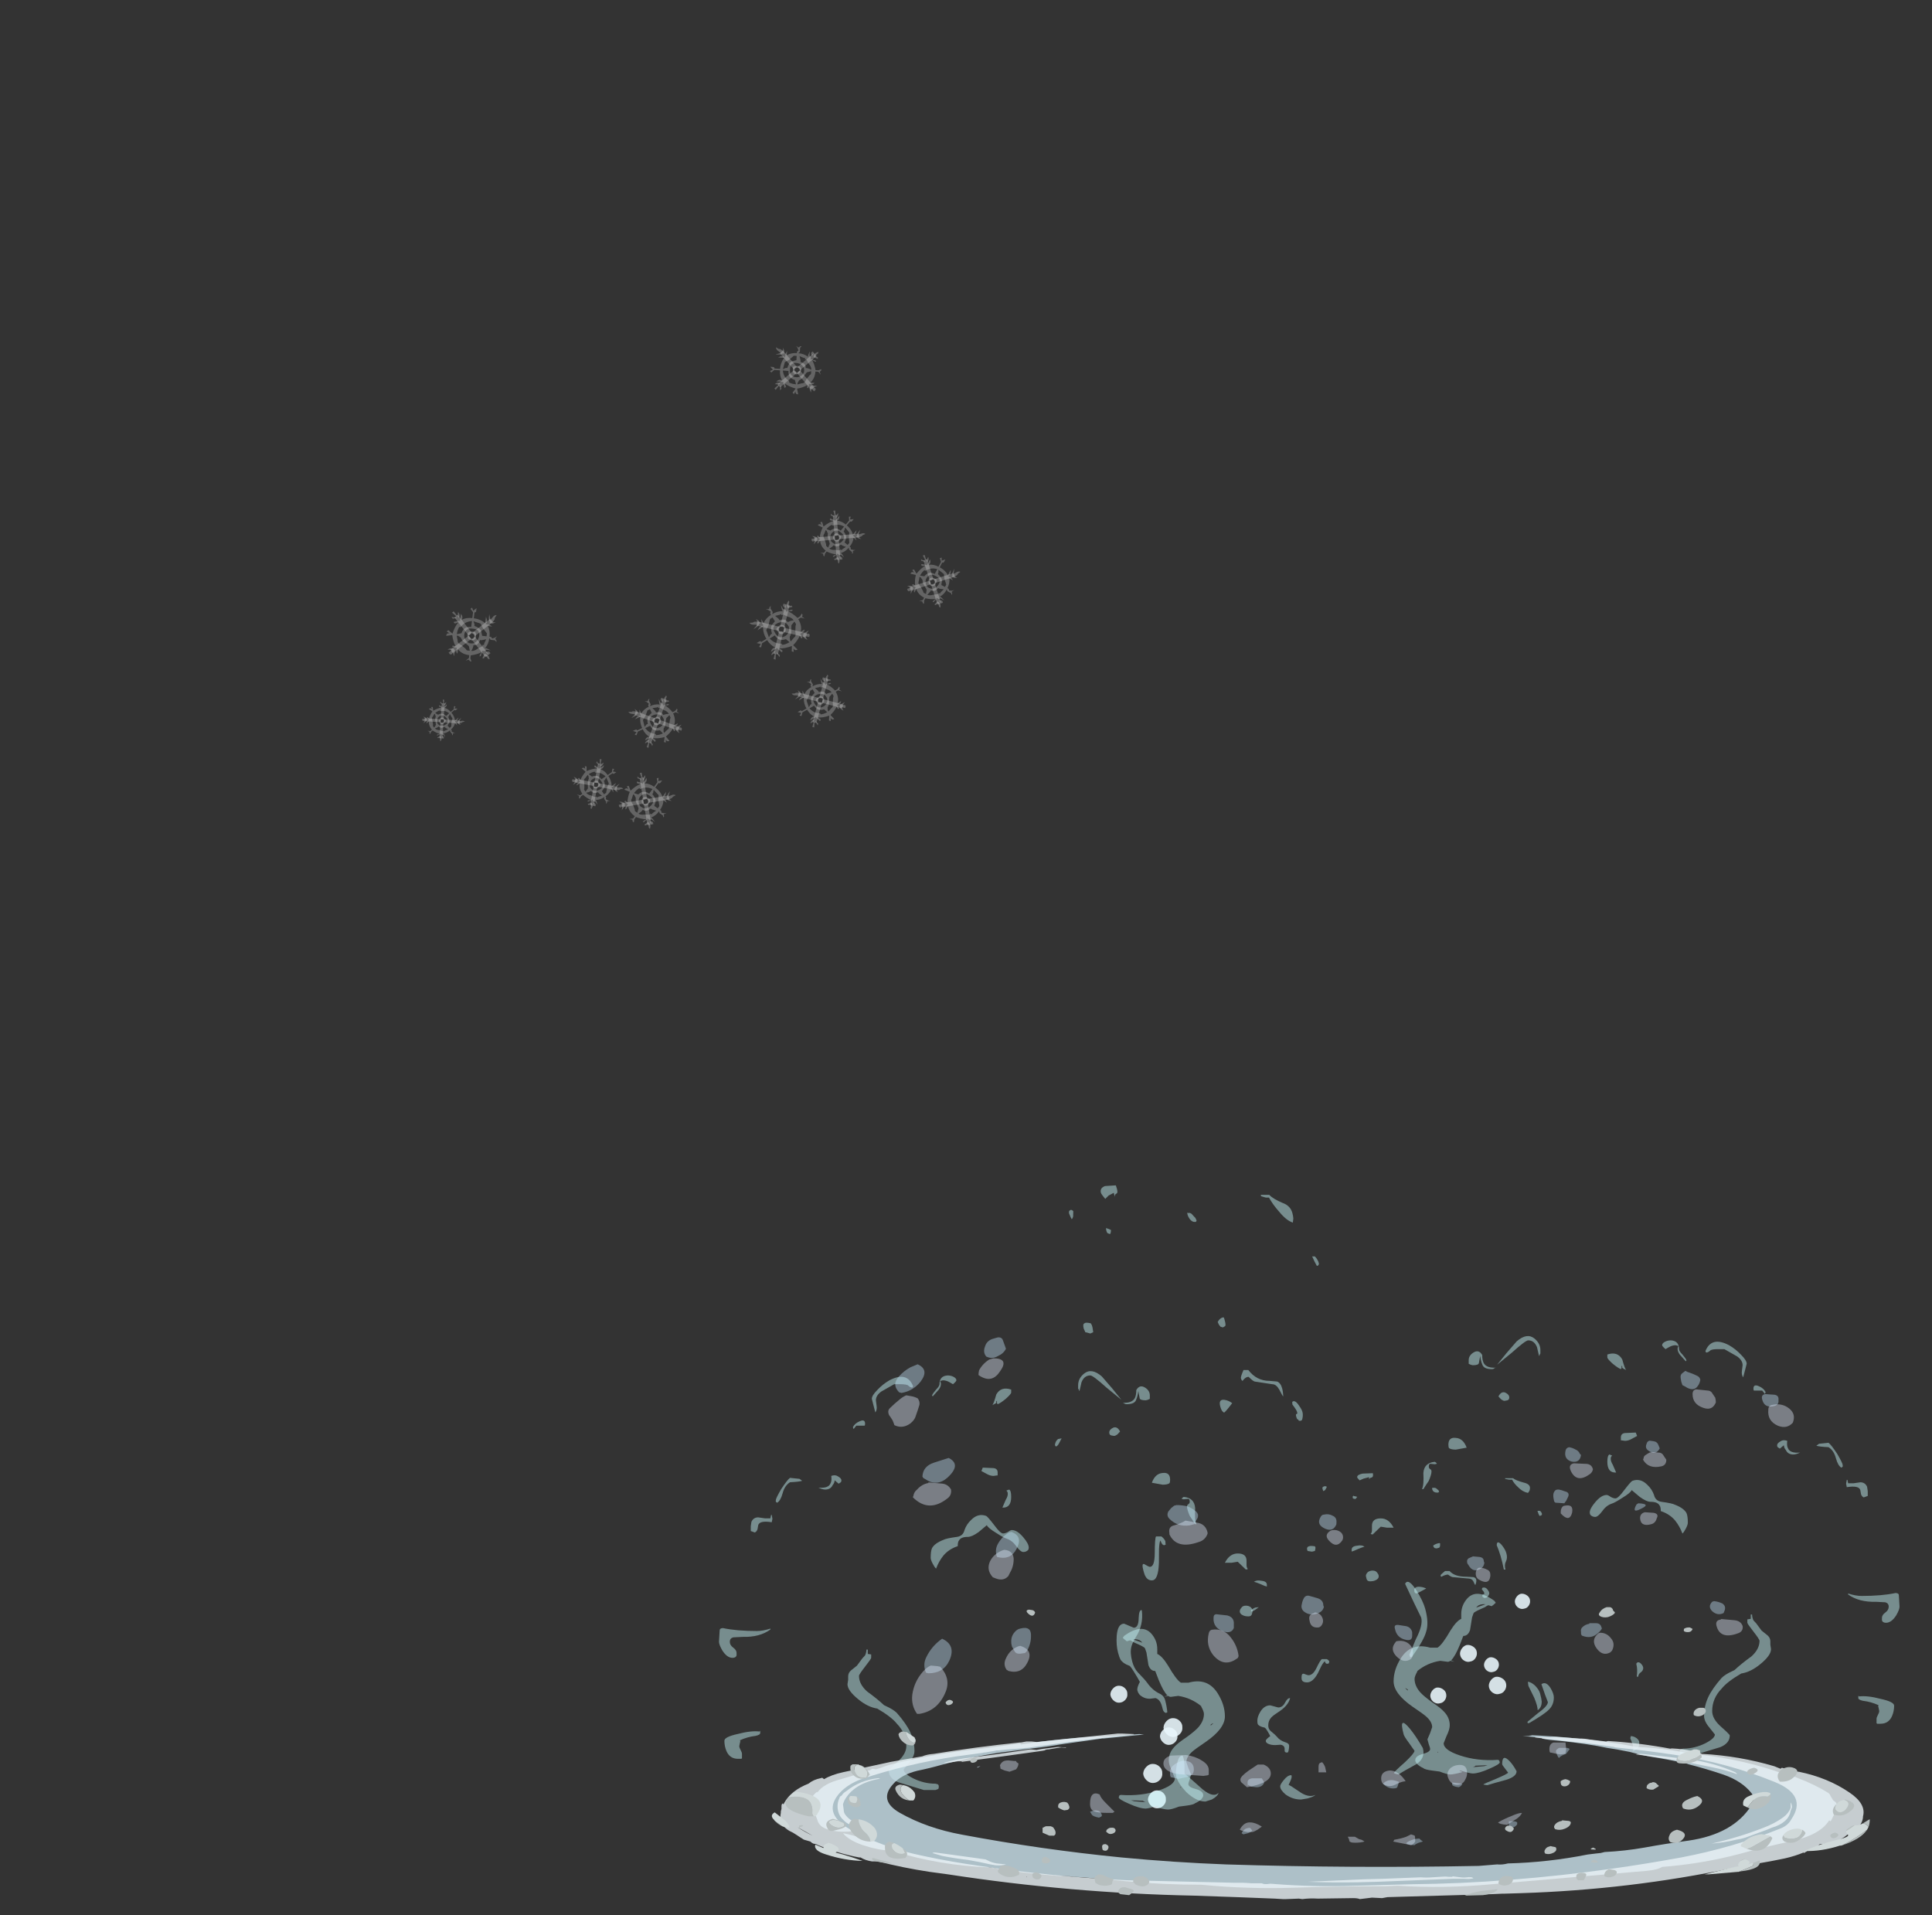 <?xml version="1.0" encoding="UTF-8" standalone="no"?>
<svg xmlns:ffdec="https://www.free-decompiler.com/flash" xmlns:xlink="http://www.w3.org/1999/xlink" ffdec:objectType="frame" height="990.95px" width="999.75px" xmlns="http://www.w3.org/2000/svg">
  <rect width="100%" height="100%" fill="#333333" stroke="none"/>
  <g transform="matrix(1.0, 0.0, 0.0, 1.0, 682.65, 933.5)">
    <use ffdec:characterId="79" height="2.3" transform="matrix(2.879, -3.033, 3.033, 2.879, -82.348, -39.373)" width="2.3" xlink:href="#shape0"/>
    <use ffdec:characterId="79" height="2.3" transform="matrix(2.593, -2.731, 2.731, 2.593, -109.672, -56.641)" width="2.3" xlink:href="#shape0"/>
    <use ffdec:characterId="79" height="2.3" transform="matrix(2.915, -3.07, 3.07, 2.915, -92.883, -15.621)" width="2.3" xlink:href="#shape0"/>
    <use ffdec:characterId="79" height="2.3" transform="matrix(2.67, -2.813, 2.813, 2.67, -84.056, -34.936)" width="2.3" xlink:href="#shape0"/>
    <use ffdec:characterId="79" height="2.3" transform="matrix(2.741, -2.887, 2.887, 2.741, -90.322, -2.232)" width="2.3" xlink:href="#shape0"/>
    <use ffdec:characterId="79" height="2.3" transform="matrix(3.311, 2.013, -2.013, 3.311, 90.808, -67.372)" width="2.3" xlink:href="#shape0"/>
    <use ffdec:characterId="79" height="2.3" transform="matrix(2.891, 1.758, -1.758, 2.891, 103.897, -110.147)" width="2.3" xlink:href="#shape0"/>
    <use ffdec:characterId="79" height="2.3" transform="matrix(3.205, 1.949, -1.949, 3.205, 75.805, -83.778)" width="2.3" xlink:href="#shape0"/>
    <use ffdec:characterId="79" height="2.3" transform="matrix(2.833, 1.723, -1.723, 2.833, 87.874, -77.239)" width="2.3" xlink:href="#shape0"/>
    <use ffdec:characterId="79" height="2.3" transform="matrix(3.039, 1.848, -1.848, 3.039, 60.281, -61.67)" width="2.3" xlink:href="#shape0"/>
    <use ffdec:characterId="1488" height="45.6" transform="matrix(5.531, 0.0, 1.896, 7.0, -173.275, -320.45)" width="39.5" xlink:href="#shape1"/>
    <use ffdec:characterId="1487" height="44.95" transform="matrix(7.0, 0.0, 0.0, 5.048, 16.8, -242.179)" width="40.5" xlink:href="#shape2"/>
    <use ffdec:characterId="1488" height="45.6" transform="matrix(5.14, 0.0, 0.0, 3.707, -35.362, -171.34)" width="39.5" xlink:href="#shape1"/>
    <use ffdec:characterId="1487" height="44.95" transform="matrix(-7.0, 0.0, 0.0, 5.048, -27.1, -224.029)" width="40.5" xlink:href="#shape2"/>
    <use ffdec:characterId="459" height="42.55" transform="matrix(6.174, 0.0, 0.0, 6.174, -222.924, -241.417)" width="75.9" xlink:href="#shape3"/>
    <use ffdec:characterId="456" height="29.5" transform="matrix(7.0, 0.0, 0.0, 5.13, -283.15, -101.847)" width="81.15" xlink:href="#shape4"/>
    <use ffdec:characterId="1086" height="12.6" transform="matrix(1.051, 1.538, -1.538, 1.051, -370.327, -543.645)" width="11.9" xlink:href="#sprite0"/>
    <use ffdec:characterId="1086" height="12.6" transform="matrix(0.154, -2.09, 2.09, 0.154, -285.012, -730.537)" width="11.9" xlink:href="#sprite0"/>
    <use ffdec:characterId="1086" height="12.6" transform="matrix(1.793, 0.924, -0.924, 1.793, -204.771, -649.82)" width="11.9" xlink:href="#sprite0"/>
    <use ffdec:characterId="1086" height="12.6" transform="matrix(1.497, 1.248, -1.248, 1.497, -250.309, -672.735)" width="11.9" xlink:href="#sprite0"/>
    <use ffdec:characterId="1086" height="12.6" transform="matrix(-0.994, -1.733, 1.733, -0.994, -263.663, -554.128)" width="11.9" xlink:href="#sprite0"/>
    <use ffdec:characterId="1086" height="12.6" transform="matrix(-0.867, -1.831, 1.831, -0.867, -349.672, -543.74)" width="11.9" xlink:href="#sprite0"/>
    <use ffdec:characterId="1086" height="12.6" transform="matrix(1.693, 1.209, -1.209, 1.693, -350.68, -537.302)" width="11.9" xlink:href="#sprite0"/>
    <use ffdec:characterId="1086" height="12.6" transform="matrix(-1.161, -1.886, 1.886, -1.161, -283.785, -588.854)" width="11.9" xlink:href="#sprite0"/>
    <use ffdec:characterId="1086" height="12.6" transform="matrix(2.181, 0.268, -0.268, 2.181, -449.797, -620.495)" width="11.9" xlink:href="#sprite0"/>
    <use ffdec:characterId="1086" height="12.6" transform="matrix(1.007, 1.151, -1.151, 1.007, -452.238, -574.041)" width="11.9" xlink:href="#sprite0"/>
  </g>
  <defs>
    <g id="shape0" transform="matrix(1.0, 0.0, 0.0, 1.0, 1.15, 1.15)">
      <path d="M0.8 -0.85 Q1.15 -0.5 1.15 0.0 1.15 0.5 0.8 0.8 0.5 1.15 0.0 1.15 -0.5 1.15 -0.85 0.8 -1.15 0.5 -1.15 0.0 -1.15 -0.5 -0.85 -0.85 -0.5 -1.15 0.0 -1.15 0.5 -1.15 0.8 -0.85" fill="#e8f6fb" fill-opacity="0.886" fill-rule="evenodd" stroke="none"/>
    </g>
    <g id="shape1" transform="matrix(1.0, 0.0, 0.0, 1.0, 12.6, 44.35)">
      <path d="M5.65 -42.1 Q5.65 -42.4 5.7 -42.25 5.9 -42.3 6.05 -42.2 6.2 -42.0 6.3 -41.9 L6.35 -41.7 6.25 -41.6 6.1 -41.6 Q5.9 -41.6 5.75 -41.8 5.65 -42.0 5.65 -42.1 M13.8 -43.6 Q14.05 -43.3 14.85 -43.0 15.5 -42.8 15.5 -42.25 15.5 -42.05 15.45 -41.85 L15.3 -41.55 Q14.75 -41.7 14.3 -42.35 13.9 -42.85 13.7 -43.4 L13.4 -43.4 13.0 -43.5 13.0 -43.6 13.8 -43.6 M16.7 -38.5 Q16.6 -38.35 16.45 -38.35 L16.35 -38.65 16.25 -39.05 16.5 -39.05 Q16.65 -38.9 16.7 -38.65 L16.7 -38.5 M6.45 -34.5 L6.45 -34.25 Q6.45 -34.0 6.35 -33.9 L6.1 -33.8 5.9 -33.85 5.8 -34.0 5.75 -34.2 Q6.05 -34.5 6.4 -34.55 L6.45 -34.5 M6.65 -29.9 L6.6 -29.85 Q6.5 -29.85 6.5 -30.05 6.5 -30.15 6.95 -30.65 L7.4 -30.65 Q7.9 -29.85 9.1 -29.85 L9.8 -29.8 Q10.1 -29.7 10.1 -29.3 10.1 -29.1 10.05 -28.9 L10.0 -28.7 Q9.95 -28.7 9.8 -29.2 9.65 -29.6 9.3 -29.6 L7.7 -29.8 Q7.55 -29.85 7.4 -30.0 L7.25 -30.15 Q7.0 -30.15 6.65 -29.9 M4.05 -27.5 Q3.95 -27.55 3.9 -27.65 3.85 -27.75 3.85 -27.95 3.85 -28.5 4.4 -28.45 4.8 -28.4 5.05 -28.2 4.2 -27.55 4.05 -27.5 M11.25 -28.0 Q11.4 -27.75 11.4 -27.55 11.4 -27.35 11.25 -27.1 11.15 -26.9 11.0 -26.9 L10.85 -26.9 10.8 -27.0 10.75 -27.0 Q10.7 -27.05 10.7 -27.2 10.7 -27.4 10.8 -27.4 10.9 -27.4 10.9 -27.55 10.9 -27.7 10.65 -28.1 L10.7 -28.3 10.85 -28.35 Q11.1 -28.35 11.25 -28.0 M10.95 -0.8 L10.8 -0.85 Q10.85 -0.95 12.1 -1.65 13.2 -2.3 13.3 -2.5 L13.0 -3.05 Q12.7 -3.55 12.7 -3.7 12.7 -5.2 13.45 -4.1 13.8 -3.6 14.15 -2.7 14.15 -1.95 13.1 -1.5 11.75 -1.0 11.2 -0.75 L10.95 -0.8 M17.3 -12.35 L17.0 -13.45 16.65 -14.85 Q17.1 -15.3 17.55 -14.35 17.9 -13.55 17.9 -13.0 17.9 -11.95 17.4 -11.3 17.0 -10.7 15.45 -9.45 L15.3 -9.4 Q15.25 -9.4 15.25 -9.6 L16.25 -10.75 Q17.3 -11.8 17.3 -12.35 M26.65 -16.5 Q26.4 -16.25 26.4 -15.9 L26.25 -15.9 Q26.35 -16.95 26.2 -17.7 26.35 -18.1 26.65 -17.75 26.9 -17.4 26.9 -17.1 26.9 -16.75 26.65 -16.5 M26.45 -6.15 Q26.3 -5.7 25.85 -5.5 25.95 -5.8 25.85 -6.4 L25.6 -7.3 25.65 -7.6 Q25.95 -7.6 26.25 -7.3 26.5 -7.0 26.5 -6.75 26.5 -6.35 26.45 -6.15 M-5.4 -42.2 Q-5.4 -42.4 -5.25 -42.45 -5.1 -42.55 -4.95 -42.4 L-5.1 -42.0 Q-5.2 -41.85 -5.3 -41.8 L-5.35 -41.95 -5.4 -42.2 M-0.35 -44.3 Q-0.3 -44.35 -0.3 -44.05 -0.3 -43.75 -0.45 -43.7 -0.65 -43.65 -0.7 -43.45 L-0.7 -43.75 -1.25 -43.55 -1.65 -43.3 Q-1.9 -43.65 -1.9 -43.75 -1.9 -44.1 -1.35 -44.25 L-0.35 -44.3 M-1.9 -41.0 Q-2.0 -40.75 -2.1 -40.7 L-2.25 -40.75 Q-2.35 -40.75 -2.35 -40.95 -2.35 -41.15 -2.25 -41.15 L-2.2 -41.1 Q-2.1 -41.1 -1.9 -41.0 M-6.1 -33.95 L-6.1 -33.8 -6.15 -33.45 -6.45 -33.35 -6.9 -33.45 -6.9 -33.5 -6.95 -33.7 Q-6.95 -34.05 -6.75 -34.1 -6.6 -34.2 -6.15 -34.1 L-6.1 -33.95 M-12.15 -25.25 Q-12.4 -25.0 -12.55 -25.0 L-12.6 -25.1 Q-12.45 -25.4 -12.15 -25.55 L-11.8 -25.6 -12.15 -25.25 M-11.95 -9.75 Q-11.95 -10.3 -11.65 -11.0 -11.25 -11.9 -10.65 -11.9 L-9.85 -11.6 Q-9.4 -11.6 -9.15 -12.3 -8.9 -12.95 -8.65 -12.9 -8.85 -11.8 -9.9 -10.9 -10.35 -10.5 -10.55 -10.2 -10.85 -9.75 -10.85 -9.1 -10.85 -8.6 -10.6 -8.3 -10.15 -7.8 -10.0 -7.55 -9.7 -7.0 -9.15 -6.75 -8.75 -6.6 -8.75 -6.25 -8.75 -5.8 -8.85 -5.35 L-9.0 -5.3 Q-9.2 -5.35 -9.2 -5.55 L-9.2 -5.8 Q-9.2 -6.3 -9.6 -6.4 L-10.15 -6.35 Q-10.55 -6.35 -10.8 -6.5 -11.1 -6.65 -11.1 -6.95 -11.1 -7.15 -10.65 -7.6 -10.75 -7.9 -10.95 -8.35 -11.15 -8.8 -11.25 -8.8 -11.75 -8.95 -11.9 -9.25 -11.95 -9.4 -11.95 -9.75 M-4.95 -18.35 Q-4.75 -18.2 -4.7 -18.0 L-4.75 -17.8 -4.75 -17.75 -4.9 -17.7 Q-5.05 -17.7 -5.1 -17.85 L-5.15 -18.05 Q-5.3 -17.9 -5.5 -17.4 L-5.85 -16.4 Q-6.35 -15.1 -6.95 -15.1 -7.35 -15.1 -7.45 -15.4 -7.5 -15.5 -7.5 -15.8 -7.5 -16.4 -7.25 -16.3 -6.9 -16.1 -6.8 -16.1 -6.35 -16.1 -6.0 -17.1 -5.6 -18.25 -5.45 -18.35 L-4.95 -18.35 M-9.3 -1.45 Q-8.9 -2.15 -8.55 -2.15 L-8.5 -2.1 Q-8.5 -2.05 -8.5 -1.85 -8.5 -1.75 -8.6 -1.4 L-8.8 -0.8 Q-8.55 -0.65 -8.15 -0.25 L-7.5 0.35 Q-6.7 1.0 -6.1 0.6 -6.25 0.85 -6.9 1.1 L-7.55 1.25 Q-8.4 1.25 -9.1 0.55 -9.65 -0.1 -9.65 -0.6 -9.65 -0.85 -9.3 -1.45" fill="#ccfeff" fill-opacity="0.447" fill-rule="evenodd" stroke="none"/>
    </g>
    <g id="shape2" transform="matrix(1.0, 0.0, 0.0, 1.0, 13.95, 44.15)">
      <path d="M4.95 -41.95 L4.95 -42.25 Q5.7 -42.6 6.05 -41.75 6.25 -40.75 6.35 -40.65 6.05 -40.85 6.05 -40.9 L6.05 -41.05 6.0 -41.1 6.0 -40.85 5.95 -40.75 Q5.75 -40.85 5.35 -41.3 4.95 -41.8 4.95 -41.95 M10.15 -43.15 L10.0 -43.2 Q9.75 -43.2 9.5 -43.0 L9.25 -42.8 Q9.0 -43.1 9.0 -43.2 9.0 -43.4 9.2 -43.55 9.4 -43.7 9.65 -43.7 10.25 -43.65 10.25 -42.8 10.25 -42.6 10.5 -42.25 10.75 -41.85 10.8 -41.65 L10.75 -41.55 10.3 -42.25 Q10.05 -42.75 10.2 -43.1 L10.15 -43.15 M13.95 -43.2 Q14.45 -42.8 14.85 -42.2 15.25 -41.65 15.25 -41.3 L15.15 -40.75 15.0 -39.95 15.0 -39.9 Q14.85 -40.15 14.9 -40.6 L14.95 -41.15 Q14.95 -41.65 14.55 -42.05 L13.6 -42.8 13.15 -42.8 Q12.65 -42.8 12.55 -42.65 12.4 -42.45 12.25 -42.45 L12.2 -42.6 Q12.65 -44.15 13.95 -43.2 M18.15 -32.45 Q18.0 -32.7 18.0 -32.95 L17.7 -32.6 17.6 -32.7 Q17.5 -32.75 17.5 -32.95 17.5 -33.15 17.75 -33.35 17.95 -33.55 18.25 -33.4 18.2 -32.9 18.3 -32.65 18.45 -32.1 19.2 -32.2 18.9 -32.0 18.7 -32.0 18.3 -32.0 18.15 -32.45 M21.3 -33.2 Q21.5 -33.0 21.95 -32.05 22.35 -31.1 22.35 -30.9 L22.35 -30.75 22.25 -30.65 Q22.0 -30.85 21.85 -31.6 21.7 -32.4 21.3 -32.75 20.6 -32.8 20.4 -32.9 L20.6 -33.1 21.3 -33.2 M16.6 -38.2 L16.4 -38.55 15.8 -38.55 Q15.75 -38.55 15.75 -38.75 15.75 -39.25 16.15 -39.0 16.5 -38.8 16.65 -38.4 L16.6 -38.2 M22.75 -29.05 L23.15 -29.05 23.65 -29.15 Q24.0 -29.15 24.15 -28.7 L24.2 -28.25 24.2 -27.75 23.9 -27.6 Q23.75 -27.7 23.7 -27.95 L23.65 -28.35 Q23.55 -28.85 22.65 -28.65 L22.6 -29.0 22.65 -29.4 22.7 -29.4 22.75 -29.05 M6.75 -33.6 Q6.5 -33.4 6.25 -33.4 L6.0 -33.45 5.95 -33.45 5.95 -33.75 Q5.95 -34.15 6.25 -34.2 L7.05 -34.25 7.15 -33.9 6.75 -33.6 M5.3 -31.9 L5.25 -31.8 Q5.2 -31.75 5.2 -31.55 5.2 -31.3 5.35 -30.95 L5.6 -30.15 Q4.95 -30.1 4.95 -31.25 4.95 -31.9 5.1 -32.0 L5.3 -31.9 M4.55 -26.15 Q4.25 -25.6 4.05 -25.6 3.85 -25.6 3.7 -25.8 3.65 -25.9 3.65 -26.05 3.65 -26.45 4.05 -27.1 4.5 -27.85 4.9 -27.85 5.0 -27.85 5.2 -27.65 5.4 -27.5 5.55 -27.5 5.75 -27.5 6.2 -28.35 6.7 -29.25 6.8 -29.3 7.4 -29.6 7.9 -28.9 8.25 -28.45 8.4 -27.85 8.5 -27.25 8.95 -27.15 9.75 -27.0 9.95 -26.85 10.6 -26.5 10.8 -26.0 10.9 -25.7 10.9 -25.0 10.9 -24.8 10.75 -24.4 10.6 -24.0 10.5 -23.9 10.3 -24.65 9.95 -25.25 9.55 -25.9 8.9 -26.2 8.9 -26.65 8.8 -26.8 8.65 -27.15 8.15 -27.15 7.85 -27.15 7.35 -27.65 L6.75 -28.35 Q6.65 -28.05 6.05 -27.55 5.5 -27.05 5.25 -26.95 4.85 -26.75 4.55 -26.15 M10.55 -1.2 L10.35 -1.3 Q10.3 -1.35 10.3 -1.55 10.3 -1.75 10.4 -1.8 L10.55 -1.85 Q11.4 -1.85 12.2 -2.4 12.9 -2.9 12.9 -3.3 L12.5 -4.0 Q12.1 -4.65 12.1 -5.2 12.1 -6.2 12.4 -7.1 12.7 -8.0 13.4 -9.1 13.65 -9.45 14.2 -9.8 L14.35 -9.9 Q14.85 -10.55 15.6 -11.3 16.2 -12.05 16.2 -12.9 16.2 -13.05 15.75 -13.85 15.3 -14.65 15.3 -14.75 15.3 -15.05 15.3 -15.1 L15.55 -15.15 15.55 -15.6 15.65 -15.6 Q15.65 -15.3 15.75 -15.0 L15.95 -14.7 16.35 -13.95 16.8 -13.45 Q17.0 -13.2 17.0 -12.85 L17.0 -12.5 17.05 -12.05 Q17.05 -11.4 16.25 -10.5 15.55 -9.7 14.85 -9.55 13.8 -8.7 13.4 -8.0 12.7 -7.0 12.7 -5.7 12.7 -4.9 13.35 -4.1 14.0 -3.3 14.0 -3.2 14.0 -2.4 13.3 -2.0 L11.4 -1.2 10.55 -1.2 M22.75 -17.75 Q23.3 -17.5 23.75 -17.5 25.25 -17.5 26.25 -17.8 26.5 -17.8 26.5 -17.55 L26.55 -16.4 Q26.55 -16.1 26.3 -15.5 25.95 -14.75 25.55 -14.75 25.3 -14.75 25.25 -15.0 25.25 -15.1 25.25 -15.25 25.25 -15.55 25.5 -15.8 25.75 -16.05 25.75 -16.4 25.75 -16.75 25.5 -16.85 L24.8 -16.9 Q23.55 -16.85 22.75 -17.65 L22.75 -17.75 M23.5 -7.05 Q23.5 -7.4 23.55 -7.2 24.2 -7.3 25.15 -6.95 26.15 -6.65 26.15 -6.25 26.15 -5.7 26.0 -5.2 25.75 -4.4 25.15 -4.4 L24.9 -4.4 24.85 -4.45 24.85 -4.6 Q24.85 -4.7 24.85 -4.9 24.85 -5.05 24.95 -5.3 25.05 -5.55 25.05 -5.7 L25.0 -6.05 Q24.95 -6.2 25.0 -6.3 24.45 -6.65 23.85 -6.75 23.5 -6.85 23.5 -7.05 M-5.3 -41.65 Q-5.3 -42.15 -4.95 -42.45 -4.55 -42.8 -4.3 -42.2 -4.3 -41.7 -4.2 -41.4 -4.0 -40.85 -3.3 -40.9 L-3.4 -40.85 Q-3.45 -40.75 -3.6 -40.75 -4.2 -40.75 -4.3 -41.25 -4.4 -41.55 -4.45 -42.1 L-4.55 -41.35 Q-4.6 -41.15 -5.0 -41.15 L-5.15 -41.2 -5.3 -41.3 -5.3 -41.65 M0.0 -42.7 L0.0 -42.35 -0.05 -42.25 Q-0.05 -42.15 -0.1 -42.1 L-0.25 -43.0 Q-0.45 -43.7 -0.9 -43.7 -1.1 -43.7 -2.1 -42.45 L-3.2 -41.2 -2.5 -42.4 -1.75 -43.6 Q-1.0 -44.5 -0.45 -43.9 0.0 -43.4 0.0 -42.7 M-5.85 -32.6 L-6.25 -32.5 Q-6.6 -32.5 -6.75 -32.65 -6.8 -32.75 -6.8 -33.0 -6.8 -33.8 -6.25 -33.7 -5.7 -33.65 -5.45 -32.7 L-5.85 -32.6 M-2.45 -37.55 L-2.65 -37.5 Q-2.75 -37.5 -2.9 -37.65 L-3.1 -37.95 Q-2.9 -38.5 -2.6 -38.35 -2.3 -38.15 -2.3 -37.85 -2.3 -37.6 -2.45 -37.55 M-7.7 -31.15 L-7.65 -31.05 -7.8 -31.0 -8.15 -31.05 -8.2 -31.0 Q-8.25 -30.95 -8.25 -30.75 -8.25 -30.6 -8.15 -30.5 -8.05 -30.45 -8.05 -30.25 -8.05 -29.95 -8.25 -29.3 -8.45 -28.9 -8.65 -28.45 L-8.75 -28.45 Q-8.6 -28.9 -8.65 -30.1 -8.6 -31.15 -7.8 -31.25 L-7.7 -31.15 M-11.35 -24.5 L-11.8 -24.6 -12.4 -23.8 -12.55 -23.85 Q-12.45 -24.0 -12.45 -24.25 L-12.45 -24.7 Q-12.45 -25.45 -11.8 -25.45 -11.2 -25.45 -10.85 -24.5 L-11.35 -24.5 M-13.95 -22.0 L-13.95 -22.25 Q-13.95 -22.6 -13.55 -22.65 -13.2 -22.75 -13.0 -22.55 -13.15 -22.5 -13.5 -22.3 -13.8 -22.1 -13.95 -22.05 L-13.95 -22.0 M-12.4 -20.1 Q-12.15 -20.1 -12.05 -19.85 -11.95 -19.7 -11.95 -19.5 -11.95 -19.25 -12.2 -19.1 -12.35 -19.0 -12.6 -19.0 -12.8 -19.0 -12.85 -19.25 L-12.9 -19.55 Q-12.9 -19.75 -12.75 -19.95 -12.6 -20.1 -12.4 -20.1 M-5.85 -15.65 Q-5.85 -16.55 -5.4 -17.25 -4.7 -18.3 -3.4 -17.0 L-3.3 -16.8 Q-3.45 -16.6 -3.6 -16.45 L-3.85 -16.55 Q-3.95 -16.5 -4.1 -16.35 -4.7 -16.0 -4.9 -15.8 L-4.95 -15.7 -5.05 -15.3 Q-5.15 -14.4 -5.2 -14.0 -5.35 -13.4 -5.7 -13.4 L-5.95 -12.5 Q-6.3 -11.3 -6.6 -10.9 L-6.35 -10.75 -6.65 -10.85 Q-6.75 -10.75 -6.85 -10.75 L-7.4 -10.85 Q-8.35 -10.65 -9.1 -9.8 L-9.1 -9.75 Q-9.3 -9.25 -9.3 -9.0 -9.3 -8.3 -8.9 -7.65 -8.65 -7.25 -8.0 -6.6 -7.35 -6.0 -7.1 -5.6 -6.7 -5.0 -6.7 -4.25 -6.7 -3.8 -6.95 -3.1 L-7.15 -2.4 Q-7.15 -1.7 -5.95 -1.15 -4.65 -0.55 -3.15 -0.7 L-3.05 -0.65 -3.0 -0.45 Q-3.0 -0.25 -3.75 0.2 -4.55 0.7 -5.0 0.7 -5.2 0.7 -5.9 0.4 L-6.0 0.4 -5.75 0.55 Q-6.4 0.8 -6.65 0.8 -6.9 0.8 -7.45 0.5 L-8.0 0.4 Q-8.55 0.3 -8.65 0.15 -8.9 0.0 -9.1 -0.25 -9.25 -0.5 -9.25 -0.65 -9.25 -1.1 -8.7 -1.3 -8.15 -1.5 -8.15 -1.8 -8.15 -1.95 -8.25 -2.3 L-8.35 -2.8 -8.15 -3.45 -8.0 -4.05 Q-8.0 -4.6 -8.45 -5.15 -8.65 -5.4 -9.45 -6.15 -10.85 -7.5 -10.85 -8.75 -10.85 -9.95 -10.3 -11.15 -9.55 -12.75 -8.15 -12.2 L-7.6 -12.2 Q-7.25 -12.5 -6.65 -13.95 -6.2 -14.95 -5.85 -15.15 L-5.85 -15.65 M-4.75 -16.3 L-4.05 -16.65 Q-4.45 -16.7 -4.65 -16.45 L-4.75 -16.3 M-10.0 -8.05 L-9.8 -7.8 -9.8 -7.9 -9.9 -8.0 -10.0 -8.05 M-8.1 -0.65 L-8.1 -0.65 M-7.6 -1.45 L-7.55 -1.45 -7.6 -1.55 -7.6 -1.45 M-4.8 -0.1 Q-4.85 0.0 -5.0 0.05 L-4.15 -0.05 -3.9 -0.15 -4.8 -0.1" fill="#ccfeff" fill-opacity="0.447" fill-rule="evenodd" stroke="none"/>
    </g>
    <g id="shape3" transform="matrix(1.0, 0.0, 0.0, 1.0, 36.85, 30.5)">
      <path d="M18.95 -16.75 L18.9 -17.0 Q18.85 -17.25 18.9 -17.45 19.0 -17.75 19.25 -17.75 L19.35 -17.75 Q19.6 -17.7 19.85 -17.6 20.3 -17.5 20.1 -17.1 L19.95 -16.8 19.8 -16.6 19.05 -16.65 18.95 -16.75 M20.4 -20.1 Q19.75 -20.3 19.9 -21.0 19.95 -21.25 20.2 -21.3 20.5 -21.25 20.75 -21.1 21.0 -21.0 21.1 -20.75 L21.2 -20.65 Q21.1 -19.95 20.4 -20.1 M26.0 -16.6 Q27.1 -16.55 26.25 -16.15 25.4 -15.7 25.85 -16.5 L26.0 -16.6 M12.15 -12.15 L12.7 -12.1 Q13.05 -12.05 13.05 -11.75 L13.1 -11.6 Q13.05 -11.3 12.85 -11.15 12.15 -10.7 11.75 -11.45 11.65 -11.55 11.65 -11.7 L11.65 -11.8 Q11.7 -11.95 11.8 -12.0 L12.15 -12.15 M0.7 -14.85 Q0.45 -14.2 -0.2 -14.45 -1.05 -14.8 -0.6 -15.5 -0.5 -15.65 -0.35 -15.65 0.05 -15.75 0.4 -15.55 0.75 -15.4 0.7 -14.95 L0.7 -14.85 M6.55 -6.3 Q6.95 -6.2 7.05 -5.8 L7.05 -5.5 Q7.05 -5.05 6.55 -5.15 5.75 -5.3 5.6 -6.1 5.5 -6.45 5.9 -6.4 L6.55 -6.3 M21.9 -6.55 L22.45 -6.55 Q22.8 -6.55 22.9 -6.25 L22.95 -6.1 Q22.8 -5.85 22.6 -5.7 22.05 -5.2 21.3 -5.5 21.25 -5.5 21.2 -5.65 L21.2 -5.8 Q21.15 -6.05 21.3 -6.2 21.55 -6.45 21.9 -6.5 L21.9 -6.55 M37.4 -25.7 Q37.8 -25.65 37.75 -25.25 37.8 -24.85 37.4 -24.75 36.6 -24.55 36.4 -25.25 36.25 -25.7 36.65 -25.75 L37.4 -25.7 M30.3 -27.55 Q30.6 -27.45 30.9 -27.3 31.15 -27.2 31.2 -26.95 31.15 -26.65 31.0 -26.45 30.65 -25.9 29.9 -26.4 29.8 -26.45 29.7 -26.5 L29.6 -26.8 29.55 -27.1 Q29.5 -27.4 29.75 -27.55 L29.95 -27.7 Q30.1 -27.6 30.3 -27.55 M27.3 -21.8 Q27.6 -21.75 27.7 -21.45 L27.8 -21.2 Q27.45 -20.55 26.8 -21.05 26.55 -21.25 26.7 -21.6 26.75 -21.8 26.95 -21.85 L27.3 -21.8 M32.35 -8.4 Q32.75 -8.35 33.05 -8.2 33.35 -8.0 33.25 -7.65 L33.15 -7.4 Q32.65 -7.15 32.2 -7.55 31.8 -7.95 32.2 -8.35 L32.35 -8.4 M19.95 4.4 Q19.5 4.55 19.35 4.75 19.25 4.65 19.2 4.5 19.1 4.3 19.1 4.15 L19.15 4.05 19.35 3.9 20.0 3.9 Q20.15 3.9 20.25 4.0 L19.95 4.4 M15.85 10.3 Q15.75 10.5 15.35 10.65 L15.25 10.7 Q15.15 10.7 15.15 10.4 L15.15 10.05 15.5 10.05 Q15.75 10.05 15.85 10.15 L15.85 10.3 M10.95 7.2 Q10.5 7.15 10.4 7.0 L10.4 6.8 11.25 6.9 Q11.2 7.1 10.95 7.2 M5.8 7.2 Q5.75 7.3 5.45 7.3 5.0 7.3 4.6 6.9 4.9 6.6 5.3 6.6 5.55 6.6 5.95 6.75 L5.8 7.2 M7.75 11.6 L7.95 11.75 Q7.75 11.8 7.6 11.85 7.35 11.95 7.25 12.05 6.65 12.05 6.55 11.9 6.65 11.75 6.95 11.65 7.3 11.5 7.65 11.5 L7.75 11.6 M-27.25 -30.25 L-27.05 -29.7 -27.0 -29.55 Q-27.2 -29.15 -27.65 -28.95 -28.15 -28.65 -28.65 -28.9 -28.95 -29.25 -28.75 -29.75 -28.6 -30.25 -28.05 -30.4 L-27.7 -30.5 Q-27.35 -30.55 -27.25 -30.25 M-34.15 -26.8 Q-34.8 -26.0 -35.75 -25.85 L-35.95 -25.9 Q-36.6 -26.55 -35.95 -27.25 -35.55 -27.7 -35.0 -28.0 L-34.4 -28.25 Q-33.4 -27.8 -34.15 -26.8 M-34.0 -18.85 Q-33.95 -19.7 -33.05 -20.0 L-31.8 -20.4 Q-30.7 -19.85 -31.9 -18.75 -32.8 -17.95 -33.8 -18.65 -33.95 -18.7 -34.0 -18.85 M-27.75 -12.1 Q-27.95 -12.65 -27.7 -13.15 -27.35 -13.8 -26.75 -14.15 L-26.55 -14.2 Q-25.55 -13.85 -26.1 -12.8 -26.55 -11.9 -27.5 -12.05 L-27.75 -12.1 M-33.7 -2.4 Q-34.0 -3.1 -33.65 -3.75 -33.25 -4.55 -32.55 -5.1 L-32.35 -5.25 Q-31.15 -4.7 -31.75 -3.4 -32.25 -2.35 -33.5 -2.35 L-33.7 -2.4 M-26.55 -4.85 Q-26.6 -5.35 -26.35 -5.7 -26.1 -6.05 -25.8 -6.1 -24.85 -6.35 -24.9 -5.45 -24.9 -4.8 -25.25 -4.2 L-25.4 -4.05 -25.75 -4.0 Q-26.1 -3.95 -26.25 -4.15 L-26.5 -4.6 -26.55 -4.85 M-11.8 -16.35 Q-11.4 -16.2 -11.05 -15.9 -10.95 -15.8 -10.9 -15.65 L-10.9 -15.55 Q-10.9 -15.4 -11.0 -15.25 L-11.1 -15.1 -11.2 -14.85 -11.6 -14.75 Q-12.6 -14.6 -13.3 -15.3 -13.5 -15.5 -13.45 -15.75 L-13.4 -15.9 -13.15 -16.2 -12.9 -16.4 -12.7 -16.45 Q-12.25 -16.45 -11.8 -16.35 M-0.9 -8.65 Q-0.4 -8.5 -0.4 -8.05 L-0.35 -7.9 Q-0.45 -7.55 -0.8 -7.4 -1.5 -7.1 -2.05 -7.55 -2.3 -7.8 -2.2 -8.15 -2.15 -8.45 -2.0 -8.7 -1.85 -8.9 -1.6 -8.85 L-0.9 -8.65 M-8.45 -7.2 Q-7.85 -7.05 -7.9 -6.45 L-7.9 -6.15 Q-8.1 -5.65 -8.75 -5.85 -9.65 -6.15 -9.6 -7.0 -9.6 -7.3 -9.35 -7.3 L-8.45 -7.2 M-5.35 6.8 Q-5.5 7.2 -6.0 7.2 L-6.45 7.15 -6.7 7.0 -6.7 7.1 Q-6.75 7.1 -6.75 6.8 -6.75 6.5 -6.35 6.45 L-5.55 6.45 -5.35 6.8 M-11.65 6.3 L-12.55 6.5 -13.2 6.35 -13.2 6.3 Q-13.25 6.25 -13.25 5.95 -13.25 5.6 -12.95 5.35 -12.65 5.1 -12.25 5.0 -11.85 4.95 -11.55 5.1 -11.25 5.3 -11.25 5.7 -11.25 6.15 -11.65 6.3 M-7.1 11.15 L-7.25 11.05 Q-7.15 10.85 -6.95 10.7 -6.75 10.6 -6.55 10.6 L-6.45 10.7 -6.35 10.85 Q-6.45 10.95 -6.7 11.05 L-7.1 11.15 M-19.95 9.25 Q-19.55 9.1 -19.35 9.15 -19.05 9.2 -18.95 9.55 L-19.0 9.65 -19.2 9.75 Q-19.7 9.65 -19.8 9.5 L-19.95 9.25" fill="#c7e7fe" fill-opacity="0.4" fill-rule="evenodd" stroke="none"/>
      <path d="M21.7 -19.9 Q22.1 -19.85 22.2 -19.45 22.15 -19.2 21.95 -19.05 20.85 -18.25 20.35 -19.3 20.1 -19.85 20.6 -19.95 L21.7 -19.9 M19.85 -16.4 Q20.6 -16.55 20.45 -15.8 20.25 -15.05 19.65 -15.6 L19.5 -15.75 19.5 -15.9 Q19.5 -16.05 19.55 -16.15 19.65 -16.4 19.85 -16.4 M12.4 -10.9 Q12.5 -11.2 12.7 -11.2 13.05 -11.2 13.3 -11.05 13.6 -10.95 13.6 -10.6 L13.6 -10.5 Q13.5 -9.7 12.65 -10.2 12.3 -10.4 12.4 -10.9 M0.95 -14.25 Q1.3 -14.05 1.25 -13.65 L1.2 -13.5 Q0.7 -12.75 0.05 -13.5 -0.35 -13.95 0.2 -14.3 L0.35 -14.35 Q0.7 -14.4 0.95 -14.25 M5.65 -4.95 Q5.7 -5.05 5.8 -5.05 6.45 -5.15 6.85 -4.75 7.25 -4.35 7.05 -3.7 L6.95 -3.55 Q6.35 -3.15 5.75 -3.75 5.15 -4.35 5.65 -4.95 M23.7 -5.3 Q24.1 -4.85 23.8 -4.25 L23.65 -4.1 Q23.0 -3.75 22.5 -4.45 22.0 -5.15 22.65 -5.7 L22.8 -5.75 Q23.35 -5.75 23.7 -5.3 M38.5 -24.65 Q39.2 -24.2 39.0 -23.5 L38.95 -23.35 Q38.45 -22.8 37.7 -23.1 36.8 -23.5 36.9 -24.45 36.9 -24.8 37.25 -24.85 37.95 -25.0 38.5 -24.65 M32.25 -25.75 L32.45 -25.45 Q32.5 -25.25 32.5 -25.05 L32.45 -24.95 Q32.15 -24.35 31.45 -24.6 30.55 -24.9 30.55 -25.75 30.55 -26.1 30.85 -26.15 L31.8 -26.05 Q32.0 -26.05 32.15 -25.9 L32.25 -25.75 M28.35 -20.25 Q28.35 -19.8 27.95 -19.7 26.85 -19.45 26.4 -20.25 L26.45 -20.4 Q26.45 -20.5 26.55 -20.6 26.75 -20.75 26.95 -20.85 L27.15 -20.9 27.7 -20.85 Q28.0 -20.85 28.15 -20.55 L28.35 -20.25 M27.3 -15.8 Q27.75 -15.7 27.55 -15.35 27.45 -14.95 27.1 -14.85 26.2 -14.6 26.15 -15.35 26.15 -15.75 26.55 -15.85 L27.3 -15.8 M34.05 -6.8 Q34.6 -6.75 34.75 -6.3 34.8 -5.85 34.35 -5.7 32.85 -5.15 32.55 -6.35 32.45 -6.8 32.9 -6.85 L32.95 -6.9 34.05 -6.8 M19.95 3.95 L19.95 4.05 19.9 4.35 Q19.9 4.4 19.85 4.4 L19.5 4.45 19.15 4.4 18.7 4.3 18.65 4.3 Q18.55 4.3 18.55 4.0 18.55 3.55 18.9 3.45 L19.9 3.45 19.95 3.95 M15.8 9.85 L15.0 10.35 Q14.35 10.3 14.25 10.15 14.75 9.85 15.4 9.6 15.95 9.35 16.25 9.35 16.15 9.6 15.8 9.85 M11.5 6.55 Q11.3 7.0 10.8 7.0 10.4 7.0 10.15 6.6 10.0 6.3 10.0 6.15 10.0 5.85 10.25 5.6 10.5 5.4 10.8 5.35 11.65 5.2 11.65 6.0 11.65 6.3 11.5 6.55 M6.5 6.7 Q6.25 6.7 5.8 6.9 5.45 7.1 5.2 7.1 4.75 7.1 4.55 6.85 4.45 6.7 4.45 6.45 4.45 5.9 5.1 5.8 5.8 5.75 6.4 6.55 L6.5 6.7 M5.5 11.7 L5.55 11.6 Q6.15 11.5 6.55 11.35 L6.95 11.15 7.25 11.25 Q7.3 11.3 7.3 11.6 7.3 12.05 7.3 11.75 7.2 11.95 6.95 12.05 L5.45 11.75 5.5 11.7 M1.9 11.8 L1.8 11.75 1.75 11.55 1.65 11.35 2.25 11.35 2.6 11.55 2.8 11.6 Q3.0 11.7 3.05 11.75 2.75 11.85 2.25 11.85 2.0 11.85 1.9 11.8 M-27.5 -27.65 Q-28.15 -26.65 -29.15 -27.25 L-29.3 -27.35 Q-29.3 -27.55 -29.25 -27.75 -28.95 -28.3 -28.4 -28.65 L-28.05 -28.75 Q-26.7 -28.75 -27.5 -27.65 M-34.8 -25.55 Q-34.6 -25.5 -34.4 -25.4 -34.2 -25.15 -34.25 -24.85 -34.4 -24.35 -34.6 -23.8 -34.7 -23.55 -35.0 -23.3 L-35.15 -23.2 Q-35.75 -22.85 -36.35 -23.15 L-36.4 -23.3 -36.5 -23.55 Q-36.65 -23.8 -36.8 -24.0 L-36.85 -24.15 Q-36.9 -24.4 -36.75 -24.55 -36.35 -24.95 -35.85 -25.35 -35.6 -25.55 -35.35 -25.65 L-34.8 -25.55 M-34.75 -17.25 Q-34.7 -17.55 -34.45 -17.75 -34.05 -18.2 -33.5 -18.3 L-33.5 -18.35 -32.35 -18.25 Q-31.85 -18.2 -31.6 -17.75 -31.55 -17.3 -31.85 -17.05 -33.45 -15.75 -34.8 -17.1 L-34.75 -17.25 M-26.35 -11.95 Q-26.35 -11.3 -26.65 -10.8 L-26.8 -10.5 Q-27.2 -10.05 -27.85 -10.3 L-28.1 -10.4 Q-28.65 -11.0 -28.35 -11.7 -28.05 -12.35 -27.3 -12.65 L-27.15 -12.7 Q-26.4 -12.65 -26.35 -11.95 M-33.95 -2.5 Q-33.65 -2.85 -33.3 -3.0 L-32.75 -2.95 -32.5 -2.9 Q-31.6 -1.9 -32.05 -0.8 -32.7 0.8 -34.25 1.05 L-34.45 1.05 Q-34.95 0.35 -34.85 -0.55 -34.7 -1.65 -33.95 -2.5 M-26.95 -2.65 Q-27.25 -3.1 -27.0 -3.6 -26.7 -4.3 -26.0 -4.6 L-25.8 -4.65 Q-24.65 -4.3 -25.2 -3.25 -25.7 -2.25 -26.8 -2.55 -26.85 -2.6 -26.95 -2.65 M-13.3 -14.1 Q-13.4 -14.65 -12.9 -14.75 -12.35 -14.9 -11.95 -15.15 L-10.85 -14.95 Q-10.25 -14.8 -10.1 -14.15 L-10.1 -14.05 Q-10.3 -13.5 -10.85 -13.35 -12.7 -12.7 -13.3 -14.0 L-13.3 -14.1 M-8.15 -5.35 Q-7.6 -4.65 -7.5 -3.8 L-7.55 -3.65 Q-8.7 -2.75 -9.65 -3.9 -10.25 -4.7 -10.0 -5.7 -9.95 -5.95 -9.75 -6.0 -8.75 -6.15 -8.15 -5.35 M-0.5 -7.05 Q-0.3 -6.65 -0.6 -6.3 L-0.75 -6.2 Q-1.45 -6.1 -1.55 -6.75 -1.7 -7.3 -1.15 -7.4 L-1.15 -7.45 Q-0.7 -7.45 -0.5 -7.05 M-4.8 6.05 Q-4.8 6.4 -5.15 6.65 -5.65 7.0 -6.8 7.2 L-7.2 6.85 Q-7.35 6.75 -7.35 6.55 -7.35 6.3 -6.65 5.8 L-5.9 5.3 -5.4 5.3 Q-4.8 5.55 -4.8 6.05 M-0.65 5.15 L-0.5 5.1 Q-0.35 5.25 -0.25 5.5 L-0.15 5.95 -0.8 5.95 -0.8 5.5 Q-0.8 5.2 -0.65 5.15 M-10.6 4.95 Q-10.0 5.3 -10.0 5.75 -10.0 6.2 -10.0 6.15 L-10.1 6.2 -10.45 6.25 -12.55 6.1 Q-13.8 5.9 -13.8 5.2 -13.8 4.75 -13.2 4.55 L-11.9 4.5 Q-11.15 4.6 -10.6 4.95 M-7.4 10.75 Q-7.05 10.1 -6.5 10.15 -6.1 10.15 -5.55 10.5 L-5.9 10.75 Q-6.15 10.9 -6.3 10.95 L-6.8 10.95 Q-7.3 10.85 -7.4 10.75 M-25.95 5.2 Q-25.95 5.45 -26.15 5.7 L-26.7 5.9 -27.1 5.8 -27.45 5.65 -27.5 5.35 Q-27.4 5.15 -27.25 5.05 -27.1 4.95 -26.8 4.95 L-26.3 5.0 -26.15 5.0 Q-26.15 5.1 -25.95 5.2 M-18.05 9.35 L-18.5 9.35 Q-19.35 9.35 -19.65 9.2 -19.95 9.05 -19.95 8.6 -19.95 7.45 -19.15 7.8 -19.05 8.1 -18.65 8.5 L-17.9 9.25 -18.05 9.35" fill="#e5eeff" fill-opacity="0.4" fill-rule="evenodd" stroke="none"/>
    </g>
    <g id="shape4" transform="matrix(1.0, 0.0, 0.0, 1.0, 40.65, 18.8)">
      <path d="M16.25 -5.55 L16.3 -5.6 16.4 -5.6 14.85 -5.8 15.25 -5.8 15.55 -5.85 15.3 -5.9 Q18.7 -5.7 22.05 -5.0 L23.25 -4.7 23.3 -4.7 Q25.75 -4.55 27.95 -3.8 L28.05 -3.9 Q31.25 -3.4 34.1 -2.0 34.7 -1.85 35.2 -1.55 36.45 -0.9 37.45 -0.05 L37.55 0.1 37.6 0.25 37.8 0.7 Q38.2 1.0 38.05 1.6 L37.65 2.7 37.6 2.8 37.5 2.7 Q36.85 4.15 34.75 4.8 32.8 5.35 30.85 6.1 28.05 7.1 25.15 7.4 24.8 7.7 24.0 7.8 L12.55 9.15 Q9.0 9.6 5.6 9.3 L4.7 9.35 Q1.3 9.35 -2.1 9.5 -5.55 9.65 -8.9 9.2 -11.7 9.2 -14.45 8.85 L-17.65 8.45 -18.35 8.4 -18.6 8.35 -19.55 8.3 Q-22.1 8.05 -24.6 7.45 -28.25 7.25 -31.6 5.85 L-31.95 5.75 Q-32.85 5.7 -33.95 5.2 -35.0 4.7 -35.4 4.0 -34.65 4.2 -33.9 4.55 -34.0 4.4 -33.95 4.2 L-34.2 4.05 Q-34.35 3.95 -34.35 3.8 L-34.35 3.75 Q-35.65 4.0 -36.4 3.65 -36.7 3.6 -37.0 3.3 -37.25 3.0 -37.3 2.65 L-37.4 2.3 Q-37.55 2.0 -37.6 1.65 L-37.75 1.2 Q-37.9 0.45 -37.35 -0.15 L-37.3 -0.15 -37.3 -0.1 Q-36.85 -1.0 -35.55 -1.45 L-34.45 -1.9 -33.9 -2.2 Q-33.65 -2.3 -33.4 -2.35 L-33.3 -2.45 -33.2 -2.5 -33.0 -2.45 -32.95 -2.45 -32.6 -2.6 Q-32.15 -2.85 -31.5 -3.05 -28.35 -4.1 -25.05 -4.55 L-22.3 -5.05 -22.25 -4.95 Q-18.95 -5.65 -15.6 -5.8 L-13.5 -6.0 -13.15 -5.95 -16.15 -5.55 -16.25 -5.55 -19.1 -5.0 -19.35 -4.95 -20.25 -4.75 -23.95 -4.1 Q-26.05 -3.65 -28.1 -2.9 -29.0 -2.55 -29.9 -2.3 -31.1 -1.9 -31.7 -0.95 -32.8 0.7 -31.2 1.95 -29.2 3.5 -26.6 4.15 -20.75 5.65 -14.8 6.45 -10.95 6.95 -7.1 7.15 2.2 7.55 11.6 7.3 L12.95 7.15 Q13.35 7.2 13.75 7.05 16.7 6.95 19.65 6.15 L20.25 6.05 20.6 6.0 20.9 5.9 Q22.4 5.8 23.85 5.45 25.45 5.05 27.1 4.75 30.4 4.1 31.75 1.2 32.1 0.55 31.75 -0.05 31.05 -1.25 29.7 -1.9 28.4 -2.5 27.1 -2.95 L26.8 -3.1 26.45 -3.25 26.7 -3.1 Q25.55 -3.45 24.35 -3.7 L23.8 -3.85 23.65 -3.9 23.6 -3.9 22.75 -4.2 21.8 -4.45 21.1 -4.6 20.35 -4.8 Q18.65 -5.2 16.9 -5.4 16.55 -5.45 16.25 -5.55 M-33.65 -1.85 Q-33.7 -1.8 -33.65 -1.75 L-33.45 -1.85 -33.35 -1.95 -33.65 -1.85 M-26.6 -2.2 L-26.6 -2.2 M-25.3 -2.75 L-25.25 -2.75 -25.5 -2.6 -25.45 -2.7 -25.3 -2.75 M-1.65 8.9 L-1.65 8.9" fill="#cbe3ed" fill-opacity="0.8" fill-rule="evenodd" stroke="none"/>
      <path d="M16.1 -5.6 L15.75 -5.65 15.8 -5.7 16.1 -5.7 17.3 -5.65 17.05 -5.7 16.9 -5.75 19.0 -5.55 Q19.45 -5.55 19.8 -5.45 L21.0 -5.25 21.15 -5.3 Q23.55 -5.1 25.85 -4.5 L25.75 -4.55 25.9 -4.55 Q26.65 -4.5 27.35 -4.3 27.75 -4.2 28.1 -4.0 30.85 -3.8 33.45 -2.75 L33.9 -2.5 34.0 -2.6 Q34.6 -2.4 35.2 -2.2 L35.25 -2.2 Q37.4 -1.6 39.0 -0.1 40.25 1.05 40.0 2.3 40.0 2.6 39.9 2.9 39.65 3.65 39.0 4.0 L38.8 4.2 Q38.05 5.05 36.85 5.1 L36.8 5.1 Q36.65 5.4 36.05 5.65 L35.95 5.7 Q35.85 5.85 35.7 5.95 L35.65 6.0 35.6 5.95 Q35.0 6.3 34.2 6.55 33.15 6.85 32.05 7.1 L30.55 7.55 30.4 7.5 Q22.75 9.7 14.7 10.05 L13.5 10.1 13.35 10.1 12.55 10.15 4.85 10.45 4.45 10.55 3.7 10.5 2.8 10.65 Q2.65 10.55 2.3 10.55 L-0.3 10.6 Q-0.9 10.55 -1.45 10.65 L-1.7 10.6 -2.65 10.65 -2.9 10.65 -3.5 10.6 -6.3 10.45 -9.45 10.3 Q-18.6 10.05 -27.65 8.15 L-29.0 7.9 Q-30.95 7.5 -32.8 6.85 L-33.25 6.85 Q-33.75 6.75 -34.1 6.45 L-34.2 6.45 Q-35.75 6.05 -37.25 5.2 L-37.4 5.1 -37.6 5.05 Q-37.75 4.95 -37.8 4.85 L-38.3 4.65 -38.7 4.3 -38.75 4.25 -39.1 3.95 Q-40.2 3.3 -40.0 1.95 L-40.0 1.8 -39.95 1.55 -39.95 1.25 Q-39.95 1.05 -39.85 1.0 L-39.8 1.1 -39.75 0.95 Q-39.25 -0.3 -37.95 -1.0 -37.6 -1.4 -37.05 -1.55 -37.0 -1.55 -36.95 -1.6 L-36.8 -1.45 Q-36.25 -1.9 -35.4 -2.15 L-31.85 -3.2 -29.55 -3.75 Q-29.2 -3.95 -28.7 -4.0 -25.55 -4.7 -22.35 -5.15 L-22.25 -5.15 -21.85 -5.25 -21.45 -5.25 -21.1 -5.2 -21.05 -5.2 -15.1 -6.05 -14.75 -6.05 -13.9 -6.0 -13.9 -5.95 Q-17.85 -5.4 -21.8 -4.6 L-21.9 -4.6 -22.2 -4.55 -23.25 -4.45 -23.9 -4.35 -24.05 -4.35 -24.2 -4.3 -24.65 -4.2 -24.85 -4.15 Q-25.0 -4.15 -25.1 -4.1 L-27.0 -3.75 Q-30.65 -3.0 -34.05 -1.45 -34.95 -1.0 -35.55 -0.2 -37.05 1.9 -34.9 3.6 -32.5 5.45 -29.45 6.3 -27.4 6.9 -25.3 7.3 -19.85 8.4 -14.35 8.75 L-6.45 9.0 -5.8 9.0 -5.2 9.05 -4.45 9.05 Q-4.25 9.2 -3.85 9.1 L-3.75 9.1 Q-0.65 9.45 2.45 9.3 L6.6 9.15 Q10.3 9.1 13.95 8.7 17.7 8.3 21.35 7.6 23.95 7.1 26.55 6.45 30.4 5.45 33.85 3.55 34.45 3.25 34.7 2.6 35.9 0.2 33.5 -1.15 30.0 -3.1 26.1 -3.9 23.9 -4.35 21.7 -4.65 21.65 -4.65 21.6 -4.7 L20.55 -4.9 19.45 -5.1 18.95 -5.15 16.4 -5.55 16.1 -5.6 M23.35 -4.0 L23.65 -4.0 27.15 -3.45 Q29.0 -3.1 30.55 -2.15 30.65 -2.05 30.7 -1.95 29.9 -2.35 28.85 -2.65 26.1 -3.45 23.2 -3.95 L23.35 -4.0 M38.15 1.55 L38.15 1.45 37.8 0.9 Q38.0 1.2 38.1 1.55 L38.15 1.55 M34.95 3.95 L34.9 4.0 Q34.95 4.15 34.95 4.25 L35.15 4.2 35.25 4.15 Q35.15 3.95 35.15 3.75 L35.05 3.8 34.95 3.95 M34.75 4.05 Q34.5 4.2 34.7 4.15 34.9 4.05 34.8 4.05 L34.75 4.05 M34.65 0.95 L34.65 0.9 Q34.75 1.1 34.75 1.4 L34.65 1.75 Q34.5 2.95 33.25 3.45 L32.9 3.65 31.3 4.45 Q30.95 4.6 30.65 4.65 29.75 4.95 28.8 5.05 30.75 4.45 32.55 3.5 33.45 3.05 34.1 2.4 34.5 2.0 34.65 1.45 34.65 1.2 34.65 0.95 M4.55 8.6 L7.3 8.45 Q7.75 8.5 8.15 8.45 L8.75 8.4 Q9.1 8.35 9.35 8.4 L9.65 8.4 9.65 8.35 10.25 8.45 Q10.5 8.5 10.75 8.45 L10.8 8.45 10.9 8.4 10.85 8.45 Q11.1 8.4 11.2 8.55 10.9 8.65 10.55 8.6 L9.7 8.6 4.15 8.9 2.7 8.95 Q0.75 9.0 -1.05 8.9 L3.15 8.65 4.55 8.6 M-32.65 -1.5 Q-34.6 -1.05 -35.3 0.7 L-35.4 1.05 -35.4 1.15 -35.35 1.65 Q-35.35 1.9 -35.25 2.1 -35.1 2.4 -34.85 2.65 -34.2 3.3 -33.6 3.95 -34.35 3.65 -34.85 3.15 -35.15 3.0 -35.35 2.7 -35.65 2.35 -35.75 1.85 -35.9 1.1 -35.65 0.4 -35.65 0.3 -35.55 0.25 L-35.5 0.2 Q-35.4 -0.05 -35.15 -0.25 -34.15 -1.35 -32.8 -1.55 L-32.65 -1.5 M-27.4 -3.85 L-27.4 -3.85 M-26.6 -3.2 L-26.65 -3.25 -26.9 -3.25 -27.95 -3.05 -27.85 -3.1 -27.95 -3.1 Q-26.95 -3.5 -25.85 -3.65 -24.35 -3.9 -22.85 -4.2 L-21.6 -4.45 -21.5 -4.45 -21.1 -4.4 -20.7 -4.5 -19.5 -4.7 -19.05 -4.65 -18.9 -4.65 -18.95 -4.6 -19.25 -4.65 -19.55 -4.6 -20.2 -4.45 Q-20.4 -4.45 -20.5 -4.35 L-20.7 -4.3 -23.6 -3.75 -26.6 -3.2 M-21.65 8.45 L-21.65 8.45 M-21.8 8.4 L-21.85 8.4 -21.8 8.45 -21.8 8.4 M-28.8 6.0 L-28.7 5.95 -28.55 5.95 -26.15 6.4 -25.1 6.6 -24.85 6.65 Q-24.8 6.7 -24.7 6.75 -24.45 6.95 -24.05 7.05 L-23.35 7.15 Q-23.85 7.35 -24.5 7.15 -25.3 6.9 -26.15 6.7 -27.1 6.55 -28.05 6.3 -28.45 6.15 -28.8 6.0 M-39.15 0.7 L-39.3 0.95 -39.15 0.8 -39.15 0.7 M-38.7 3.45 Q-38.2 3.9 -37.65 4.25 L-38.75 3.4 -38.7 3.45" fill="#ebf3f7" fill-opacity="0.8" fill-rule="evenodd" stroke="none"/>
      <path d="M21.4 -18.75 L21.5 -18.6 Q21.5 -18.45 21.65 -18.3 L21.65 -18.2 Q21.5 -17.95 21.15 -17.8 20.8 -17.7 20.55 -17.9 20.4 -18.05 20.55 -18.3 20.7 -18.65 21.05 -18.8 L21.3 -18.8 21.4 -18.75 M18.25 -0.9 Q18.05 -0.65 17.8 -0.75 L17.7 -0.85 Q17.65 -1.0 17.65 -1.1 L17.65 -1.25 17.7 -1.3 17.85 -1.4 18.0 -1.45 18.15 -1.4 18.3 -1.3 18.35 -1.25 Q18.35 -1.05 18.25 -0.9 M26.75 -16.45 Q26.75 -16.6 26.8 -16.65 26.95 -16.75 27.05 -16.75 L27.2 -16.75 27.35 -16.65 27.4 -16.6 Q27.3 -16.2 26.9 -16.3 26.75 -16.35 26.75 -16.45 M27.5 -8.25 Q27.6 -8.55 27.9 -8.65 L28.15 -8.65 Q28.3 -8.65 28.35 -8.5 28.45 -8.2 28.2 -7.95 27.85 -7.65 27.5 -7.9 27.45 -8.05 27.5 -8.25 M28.0 -3.95 L28.05 -3.85 Q28.1 -3.75 28.05 -3.6 27.4 -2.9 26.45 -3.05 26.35 -3.05 26.25 -3.15 26.15 -3.45 26.3 -3.7 26.3 -3.6 26.35 -3.45 26.85 -3.15 27.4 -3.5 27.75 -3.7 28.0 -3.95 M24.4 -1.1 L24.45 -1.15 Q24.6 -1.15 24.7 -1.05 24.8 -0.9 24.9 -0.8 24.9 -0.7 24.8 -0.65 L24.5 -0.4 Q24.25 -0.35 24.05 -0.5 L24.0 -0.55 Q24.0 -0.75 24.05 -0.85 24.2 -1.1 24.4 -1.1 M31.5 -2.35 Q31.7 -2.55 31.95 -2.6 32.45 -2.4 32.0 -2.05 31.7 -1.75 31.45 -2.05 31.4 -2.2 31.5 -2.35 M33.15 0.05 Q33.3 0.8 32.65 1.3 32.0 1.8 31.45 1.4 L31.7 1.0 Q32.15 0.1 32.95 0.3 L33.15 0.1 33.15 0.05 M34.4 -2.65 Q34.65 -2.7 34.85 -2.6 35.1 -2.5 35.15 -2.25 35.1 -1.85 34.8 -1.55 34.45 -1.15 33.85 -1.2 33.65 -1.55 33.7 -1.9 33.85 -2.5 34.4 -2.65 M38.6 0.65 L38.7 0.6 Q39.85 1.05 38.95 1.9 38.5 2.35 37.9 2.15 L37.85 2.15 Q37.65 1.65 37.95 1.2 L38.2 0.85 Q38.1 0.95 38.05 1.1 37.8 1.7 38.3 1.9 38.65 1.8 38.8 1.45 39.1 0.85 38.6 0.65 M40.4 3.4 Q40.35 3.25 40.25 3.15 40.15 3.05 40.0 3.0 L40.3 2.75 Q40.4 2.65 40.5 2.6 40.5 3.05 40.4 3.4 M39.4 3.2 L39.15 3.45 38.75 3.8 Q38.75 3.6 39.0 3.45 39.15 3.25 39.35 3.2 L39.4 3.2 M38.4 5.25 Q38.45 5.2 38.5 5.2 39.5 4.5 40.3 3.65 39.85 4.6 38.4 5.25 M35.5 3.65 Q35.7 3.8 35.75 4.0 35.65 4.35 35.25 4.7 34.8 5.15 34.2 4.85 33.9 4.55 34.15 4.15 34.15 4.3 34.2 4.4 34.7 4.65 35.15 4.4 35.45 4.15 35.5 3.65 M37.95 3.95 Q38.35 4.1 38.05 4.4 37.75 4.65 37.6 4.35 37.55 4.2 37.65 4.1 37.75 4.0 37.9 3.95 L37.95 3.95 M31.2 5.45 L31.35 5.55 Q31.6 5.5 31.85 5.3 L33.15 4.3 Q33.25 4.4 33.3 4.5 32.7 6.4 31.2 5.45 M30.9 6.85 Q31.0 6.7 31.2 6.6 L31.3 6.65 31.2 6.65 30.9 6.85 M31.85 7.0 Q32.1 6.9 32.35 6.75 32.55 7.6 30.95 7.85 L30.75 7.9 30.8 7.9 31.85 7.3 Q31.9 7.15 31.85 7.0 M28.25 8.15 L28.25 8.15 M27.75 1.35 Q27.25 1.8 26.7 1.5 26.45 0.95 27.05 0.6 27.4 0.35 27.75 0.25 28.45 0.7 27.75 1.35 M25.7 4.2 Q25.8 3.8 26.25 3.65 27.15 3.95 26.65 4.65 26.3 5.15 25.75 4.9 25.55 4.6 25.7 4.2 M17.75 2.7 L18.15 2.75 Q18.35 2.75 18.4 2.9 18.4 3.3 17.95 3.55 17.6 3.75 17.25 3.6 17.1 3.4 17.2 3.2 17.35 2.85 17.75 2.75 L17.75 2.7 M20.05 6.7 L20.15 6.65 Q20.7 7.05 20.05 6.95 19.75 6.9 20.05 6.7 M20.05 5.45 Q20.45 5.7 20.05 5.65 19.7 5.65 20.05 5.45 M14.1 3.4 Q14.25 3.55 14.15 3.65 14.0 4.05 13.65 3.75 13.5 3.65 13.55 3.45 L13.6 3.35 Q13.65 3.3 13.7 3.25 L13.8 3.25 Q14.0 3.2 14.1 3.4 M16.5 5.65 Q16.6 5.4 16.8 5.35 L16.9 5.3 17.05 5.35 17.25 5.4 17.3 5.45 Q17.4 5.75 17.15 5.95 16.8 6.2 16.5 6.05 16.4 5.85 16.5 5.65 M11.9 10.25 L10.55 10.3 Q11.3 9.85 12.35 9.75 L13.0 9.65 Q12.8 10.1 11.9 10.25 M13.6 8.3 L13.85 8.35 Q14.05 8.35 14.1 8.5 14.2 8.95 13.8 9.2 13.4 9.4 13.05 9.1 13.05 8.9 13.1 8.75 13.25 8.35 13.6 8.3 M20.9 8.05 Q20.95 7.8 21.2 7.65 L21.3 7.65 21.55 7.7 Q21.75 7.75 21.8 7.9 21.8 8.2 21.55 8.35 21.2 8.55 20.9 8.35 20.85 8.2 20.9 8.05 M19.5 8.35 Q19.45 8.55 19.35 8.75 L18.95 8.75 18.9 8.7 Q18.8 8.6 18.8 8.45 18.8 8.25 18.85 8.15 19.05 7.95 19.3 8.0 19.65 8.05 19.5 8.35 M-34.25 -2.9 Q-33.95 -2.85 -33.75 -2.55 -33.55 -2.3 -33.45 -2.0 L-33.45 -1.9 -33.55 -1.7 -33.65 -1.55 Q-34.35 -1.3 -34.75 -2.05 -34.9 -2.35 -34.85 -2.8 L-34.7 -2.95 -34.25 -2.95 Q-34.65 -2.8 -34.55 -2.4 -34.4 -1.5 -33.7 -1.65 -33.55 -2.0 -33.7 -2.35 -33.85 -2.75 -34.25 -2.9 M-27.75 -9.3 Q-27.65 -9.45 -27.5 -9.45 -27.1 -9.3 -27.4 -9.0 -27.7 -8.8 -27.8 -9.1 -27.85 -9.2 -27.75 -9.3 M-30.05 -5.2 Q-30.05 -5.0 -30.25 -4.85 -30.7 -4.85 -31.0 -5.25 -31.25 -5.55 -31.3 -5.95 -31.3 -6.05 -31.2 -6.15 L-31.05 -6.25 -30.95 -6.25 -30.7 -6.2 -30.75 -6.2 Q-30.75 -6.1 -30.7 -5.9 -30.55 -5.3 -30.15 -5.1 L-30.05 -5.2 M-30.95 -0.85 Q-31.3 -0.6 -31.05 0.0 -30.8 0.45 -30.5 0.7 -31.2 0.6 -31.5 -0.3 -31.65 -0.75 -31.2 -0.9 L-30.95 -0.85 M-25.65 -3.15 Q-25.95 -3.0 -26.0 -3.3 L-25.95 -3.4 Q-25.95 -3.5 -25.85 -3.55 L-25.75 -3.6 Q-25.25 -3.45 -25.65 -3.15 M-21.2 -18.25 Q-21.35 -17.65 -21.75 -18.2 -21.95 -18.5 -21.65 -18.55 L-21.4 -18.5 Q-21.25 -18.45 -21.2 -18.25 M-15.95 3.85 Q-15.95 3.75 -15.9 3.65 -15.75 3.45 -15.6 3.45 -15.3 3.4 -15.25 3.7 -15.25 3.9 -15.4 4.0 -15.7 4.2 -15.9 3.9 L-15.95 3.85 M-15.8 5.55 Q-15.9 5.9 -16.2 5.7 -16.25 5.55 -16.25 5.35 -16.25 5.1 -16.0 5.1 -15.7 5.25 -15.8 5.55 M-18.8 1.65 L-19.05 1.7 Q-19.3 1.6 -19.5 1.4 L-19.5 1.25 Q-19.5 1.0 -19.3 0.9 L-19.15 0.85 -19.0 0.85 -18.85 0.9 Q-18.75 1.0 -18.7 1.2 -18.6 1.5 -18.8 1.65 M-19.8 3.55 Q-19.65 3.8 -19.7 4.1 -19.75 4.2 -19.8 4.25 L-20.15 4.25 -20.65 3.95 -20.65 3.45 -20.55 3.4 -20.5 3.35 -20.4 3.3 -20.05 3.3 -19.95 3.35 Q-19.85 3.4 -19.8 3.55 M-20.7 6.65 Q-20.7 6.5 -20.55 6.4 L-20.45 6.4 Q-20.3 6.4 -20.2 6.55 -20.05 6.7 -20.1 6.85 -20.25 7.15 -20.6 7.0 -20.7 6.95 -20.7 6.85 L-20.7 6.65 M-20.75 8.4 Q-20.8 8.6 -20.95 8.65 -21.15 8.7 -21.3 8.55 -21.4 8.45 -21.4 8.3 -21.45 8.0 -21.15 7.95 -20.95 8.0 -20.8 8.15 -20.7 8.25 -20.75 8.4 M-22.4 8.2 Q-23.2 8.75 -23.9 8.0 L-23.95 7.9 -23.95 7.75 -23.8 7.45 Q-23.75 7.25 -23.6 7.25 -23.05 7.25 -22.6 7.6 -22.3 7.8 -22.4 8.2 M-13.55 8.35 Q-13.1 8.25 -12.85 8.65 -12.65 8.95 -12.9 9.2 -13.2 9.5 -13.65 9.25 L-13.8 9.15 -13.85 9.05 -13.95 8.95 -13.95 8.65 -13.8 8.45 Q-13.65 8.35 -13.55 8.35 M-13.9 9.8 Q-13.9 9.85 -13.95 9.9 L-14.1 10.1 -14.25 10.25 -14.9 10.15 -14.95 10.1 Q-15.1 10.0 -15.05 9.8 -14.95 9.5 -14.7 9.45 L-14.55 9.45 -14.2 9.6 Q-14.0 9.65 -13.9 9.8 M-15.45 8.8 Q-15.5 8.85 -15.5 9.0 -15.5 9.15 -15.6 9.2 -16.05 9.4 -16.5 9.2 -16.65 9.1 -16.75 9.0 L-16.8 8.65 Q-16.85 8.35 -16.55 8.2 L-16.45 8.15 Q-16.15 8.2 -15.9 8.4 -15.7 8.55 -15.45 8.6 -15.4 8.7 -15.45 8.8 M-34.9 0.3 L-34.95 0.45 Q-34.95 1.0 -34.45 0.95 -34.35 0.75 -34.35 0.55 L-34.4 0.3 Q-34.25 0.4 -34.15 0.65 -34.1 0.95 -34.1 1.2 -34.35 1.5 -34.7 1.3 L-35.0 1.05 -35.05 0.7 Q-35.1 0.45 -34.9 0.3 M-33.35 4.85 Q-34.25 4.85 -34.8 3.8 -35.2 3.0 -34.6 2.55 L-34.25 2.6 Q-34.25 3.3 -33.7 4.0 -33.4 4.4 -33.35 4.85 M-31.0 5.5 L-30.85 5.65 Q-30.5 6.1 -30.8 6.5 -32.3 6.85 -32.3 5.5 -32.35 5.0 -31.95 4.85 L-31.6 5.0 Q-31.9 5.1 -31.75 5.5 -31.4 6.25 -30.85 6.0 -30.9 5.75 -31.0 5.5 M-32.5 6.75 Q-32.1 6.85 -31.8 7.05 L-32.55 6.95 Q-33.45 6.75 -33.2 6.5 L-32.5 6.75 M-37.55 2.3 L-37.95 2.3 Q-40.3 1.55 -39.4 0.35 -37.6 0.05 -37.65 1.8 -37.7 2.05 -37.55 2.3 M-36.15 2.7 Q-36.6 2.8 -36.25 3.15 -35.75 3.6 -35.35 3.25 -35.25 3.0 -35.5 2.9 -35.8 2.7 -36.15 2.7 M-36.15 2.55 Q-34.2 3.2 -36.1 3.75 -36.45 3.85 -36.55 3.5 -36.85 2.8 -36.15 2.55 M-40.5 2.65 L-40.45 2.75 -39.9 3.3 Q-40.2 3.1 -40.45 2.75 L-40.5 2.65 M-38.65 3.25 L-38.6 3.2 -38.55 3.2 Q-38.25 3.15 -38.4 3.3 L-38.65 3.45 -38.65 3.25" fill="#b7bfbf" fill-rule="evenodd" stroke="none"/>
      <path d="M26.3 -3.7 Q26.4 -3.85 26.6 -4.0 27.05 -4.25 27.5 -4.45 L27.7 -4.45 27.95 -4.35 27.95 -4.25 Q27.95 -4.1 28.0 -3.95 27.75 -3.7 27.4 -3.5 26.85 -3.15 26.35 -3.45 26.3 -3.6 26.3 -3.7 M31.45 1.4 L31.15 1.2 Q31.05 0.6 31.5 0.3 32.05 -0.05 32.6 -0.15 L32.9 -0.15 33.15 -0.05 33.15 0.05 33.15 0.1 32.95 0.3 Q32.15 0.1 31.7 1.0 L31.45 1.4 M38.2 0.85 Q38.35 0.7 38.6 0.65 39.1 0.85 38.8 1.45 38.65 1.8 38.3 1.9 37.8 1.7 38.05 1.1 38.1 0.95 38.2 0.85 M40.0 3.0 Q40.15 3.05 40.25 3.15 40.35 3.25 40.4 3.4 L40.3 3.65 Q39.5 4.5 38.5 5.2 38.45 5.2 38.4 5.25 L38.3 5.25 Q36.95 5.85 35.65 5.8 36.75 5.1 38.15 4.65 39.1 4.35 38.85 4.1 38.75 3.95 38.75 3.8 L39.15 3.45 39.4 3.2 Q39.7 3.25 40.0 3.0 M34.15 4.15 L34.15 4.1 Q34.5 3.6 35.05 3.55 35.3 3.5 35.45 3.65 L35.5 3.65 Q35.45 4.15 35.15 4.4 34.7 4.65 34.2 4.4 34.15 4.3 34.15 4.15 M33.15 4.3 L31.85 5.3 Q31.6 5.5 31.35 5.55 L31.2 5.45 31.0 5.35 Q30.9 5.25 31.05 5.05 31.6 4.25 32.5 4.1 L32.95 4.2 33.0 4.2 Q33.1 4.25 33.15 4.3 M28.25 8.15 L28.3 8.15 30.35 7.45 30.45 7.45 30.5 7.4 30.8 7.35 Q30.75 7.2 30.8 7.05 30.85 6.95 30.9 6.85 L31.2 6.65 31.3 6.65 31.4 6.7 Q31.5 6.75 31.6 6.85 31.65 7.0 31.55 7.1 L31.5 7.15 31.85 7.0 Q31.9 7.15 31.85 7.3 L30.8 7.9 30.75 7.9 28.6 8.15 28.25 8.15 M-34.25 -2.95 L-34.25 -2.9 Q-33.85 -2.75 -33.7 -2.35 -33.55 -2.0 -33.7 -1.65 -34.4 -1.5 -34.55 -2.4 -34.65 -2.8 -34.25 -2.95 M-30.7 -6.2 L-30.1 -5.65 -30.1 -5.6 Q-30.0 -5.4 -30.05 -5.2 L-30.15 -5.1 Q-30.55 -5.3 -30.7 -5.9 -30.75 -6.1 -30.75 -6.2 L-30.7 -6.2 M-30.5 0.7 Q-30.8 0.45 -31.05 0.0 -31.3 -0.6 -30.95 -0.85 -30.55 -0.75 -30.3 -0.4 L-30.25 -0.35 -30.25 -0.3 -30.2 -0.3 -30.2 -0.2 -30.15 -0.2 Q-29.95 0.3 -30.2 0.7 L-30.5 0.7 M-34.4 0.3 L-34.35 0.55 Q-34.35 0.75 -34.45 0.95 -34.95 1.0 -34.95 0.45 L-34.9 0.3 -34.85 0.25 -34.75 0.25 Q-34.55 0.25 -34.4 0.3 M-34.25 2.6 Q-33.5 2.75 -33.05 3.5 -32.7 4.2 -33.1 4.8 L-33.35 4.85 Q-33.4 4.4 -33.7 4.0 -34.25 3.3 -34.25 2.6 M-31.6 5.0 Q-31.3 5.2 -31.0 5.5 -30.9 5.75 -30.85 6.0 -31.4 6.25 -31.75 5.5 -31.9 5.1 -31.6 5.0 M-39.4 0.35 Q-39.25 0.1 -38.9 -0.2 -36.4 0.25 -37.3 2.05 L-37.3 2.1 Q-37.4 2.25 -37.55 2.3 -37.7 2.05 -37.65 1.8 -37.6 0.05 -39.4 0.35 M-36.15 2.7 Q-35.8 2.7 -35.5 2.9 -35.25 3.0 -35.35 3.25 -35.75 3.6 -36.25 3.15 -36.6 2.8 -36.15 2.7 M-39.9 3.3 L-40.45 2.75 -40.5 2.65 Q-40.85 2.2 -40.45 1.9 L-39.7 2.7 Q-39.4 3.05 -39.35 3.45 -39.65 3.45 -39.9 3.3 M-36.7 5.1 L-36.5 5.0 -36.5 4.95 Q-35.3 5.5 -35.95 5.95 L-35.4 6.15 Q-34.65 6.45 -33.95 6.8 -35.3 6.75 -36.65 6.15 -37.6 5.75 -37.45 5.15 L-36.85 5.5 -36.8 5.2 -36.7 5.1" fill="#d0d9d9" fill-rule="evenodd" stroke="none"/>
    </g>
    <g id="sprite0" transform="matrix(1.0, 0.0, 0.0, 1.0, 5.95, 6.65)">
      <use ffdec:characterId="1085" height="1.8" transform="matrix(7.0, 0.0, 0.0, 7.0, -5.95, -6.65)" width="1.7" xlink:href="#shape5"/>
    </g>
    <g id="shape5" transform="matrix(1.0, 0.0, 0.0, 1.0, 0.85, 0.95)">
      <path d="M0.5 -0.8 L0.55 -0.65 0.55 -0.6 0.65 -0.75 Q0.7 -0.8 0.75 -0.8 L0.7 -0.7 0.7 -0.65 0.65 -0.55 0.75 -0.55 0.65 -0.5 0.55 -0.5 0.55 -0.55 Q0.5 -0.6 0.5 -0.7 L0.5 -0.8 M0.4 -0.7 L0.45 -0.6 0.45 -0.5 0.4 -0.45 0.4 -0.7 M0.0 -0.8 L0.0 -0.6 Q0.25 -0.6 0.45 -0.45 L0.55 -0.45 0.65 -0.4 0.5 -0.4 Q0.6 -0.25 0.6 -0.05 L0.65 -0.05 0.7 0.0 0.8 -0.05 0.85 -0.1 0.8 0.0 0.85 0.05 0.85 0.1 0.8 0.05 0.65 0.05 0.6 0.0 Q0.6 0.2 0.5 0.35 L0.55 0.35 0.7 0.4 0.55 0.4 0.5 0.45 0.4 0.45 Q0.45 0.5 0.4 0.55 0.4 0.65 0.35 0.65 L0.35 0.6 0.4 0.5 Q0.25 0.6 0.05 0.65 L0.05 0.75 0.1 0.85 0.05 0.85 0.0 0.8 -0.1 0.85 0.0 0.75 0.0 0.65 Q-0.25 0.65 -0.4 0.5 L-0.4 0.65 -0.45 0.6 -0.45 0.45 -0.6 0.45 -0.6 0.4 -0.5 0.4 Q-0.6 0.25 -0.65 0.05 L-0.85 0.1 Q-0.85 0.0 -0.75 0.0 L-0.85 -0.05 -0.8 -0.1 -0.65 0.0 Q-0.6 -0.25 -0.5 -0.4 L-0.6 -0.35 Q-0.65 -0.35 -0.65 -0.4 L-0.5 -0.45 -0.45 -0.45 -0.45 -0.7 Q-0.35 -0.6 -0.4 -0.5 -0.25 -0.6 -0.05 -0.6 L-0.05 -0.8 -0.15 -0.9 -0.1 -0.95 -0.05 -0.85 0.05 -0.95 0.05 -0.85 Q0.05 -0.8 0.0 -0.8 M0.05 -0.35 Q0.25 -0.3 0.3 -0.2 L0.35 -0.05 0.5 -0.05 0.5 -0.15 0.35 -0.3 0.25 -0.45 0.0 -0.5 0.05 -0.4 0.05 -0.35 M0.1 0.0 Q0.1 -0.1 0.0 -0.1 -0.05 -0.1 -0.05 -0.05 L-0.1 0.0 0.0 0.1 Q0.1 0.1 0.1 0.0 M0.1 -0.15 Q0.15 -0.1 0.15 0.05 0.1 0.15 0.0 0.15 L-0.1 0.1 -0.15 0.0 Q-0.15 -0.15 0.0 -0.15 L0.1 -0.15 M0.2 -0.2 Q0.15 -0.25 0.0 -0.25 -0.25 -0.25 -0.25 0.0 -0.25 0.1 -0.15 0.2 L-0.05 0.25 0.0 0.25 Q0.2 0.25 0.25 0.0 L0.25 -0.1 0.2 -0.2 M0.5 0.05 L0.35 0.1 0.3 0.1 Q0.25 0.3 0.1 0.3 0.1 0.4 0.05 0.5 0.15 0.5 0.25 0.4 L0.4 0.3 0.4 0.25 0.45 0.25 0.45 0.2 0.5 0.05 M0.65 0.55 L0.55 0.5 Q0.55 0.45 0.65 0.45 L0.7 0.5 0.65 0.55 M0.55 0.55 L0.65 0.6 0.7 0.7 0.65 0.7 0.55 0.6 0.5 0.7 0.45 0.7 0.5 0.55 0.55 0.55 M-0.6 -0.6 L-0.75 -0.7 -0.7 -0.75 Q-0.6 -0.65 -0.55 -0.6 L-0.6 -0.6 M-0.55 -0.55 L-0.7 -0.5 -0.75 -0.55 -0.55 -0.55 M-0.5 -0.55 Q-0.55 -0.6 -0.55 -0.65 L-0.55 -0.75 Q-0.45 -0.65 -0.5 -0.55 M-0.4 -0.25 L-0.45 -0.25 Q-0.5 -0.15 -0.5 0.0 L-0.35 -0.05 Q-0.3 -0.3 -0.05 -0.3 L-0.05 -0.5 Q-0.3 -0.45 -0.4 -0.25 M-0.35 0.1 L-0.45 0.05 -0.5 0.05 -0.45 0.2 Q-0.45 0.3 -0.3 0.35 L-0.15 0.45 -0.1 0.5 0.0 0.5 -0.05 0.35 -0.2 0.25 Q-0.3 0.2 -0.35 0.1 M-0.5 0.55 L-0.5 0.75 -0.55 0.65 -0.5 0.55 -0.6 0.7 -0.65 0.7 -0.7 0.65 -0.6 0.55 -0.75 0.55 Q-0.6 0.45 -0.55 0.5 L-0.5 0.55" fill="#ffffff" fill-opacity="0.239" fill-rule="evenodd" stroke="none"/>
      <path d="M0.0 0.1 Q0.05 0.1 0.1 0.0 L0.65 0.55 0.55 0.65 0.0 0.1 -0.55 0.65 -0.65 0.55 -0.1 0.0 0.0 0.1 M0.1 0.0 Q0.1 -0.05 0.0 -0.1 L0.55 -0.65 0.65 -0.55 0.1 0.0 M-0.05 -0.05 L-0.1 0.0 -0.65 -0.55 -0.55 -0.65 0.0 -0.1 -0.05 -0.05" fill="#ffffff" fill-opacity="0.239" fill-rule="evenodd" stroke="none"/>
    </g>
  </defs>
</svg>

